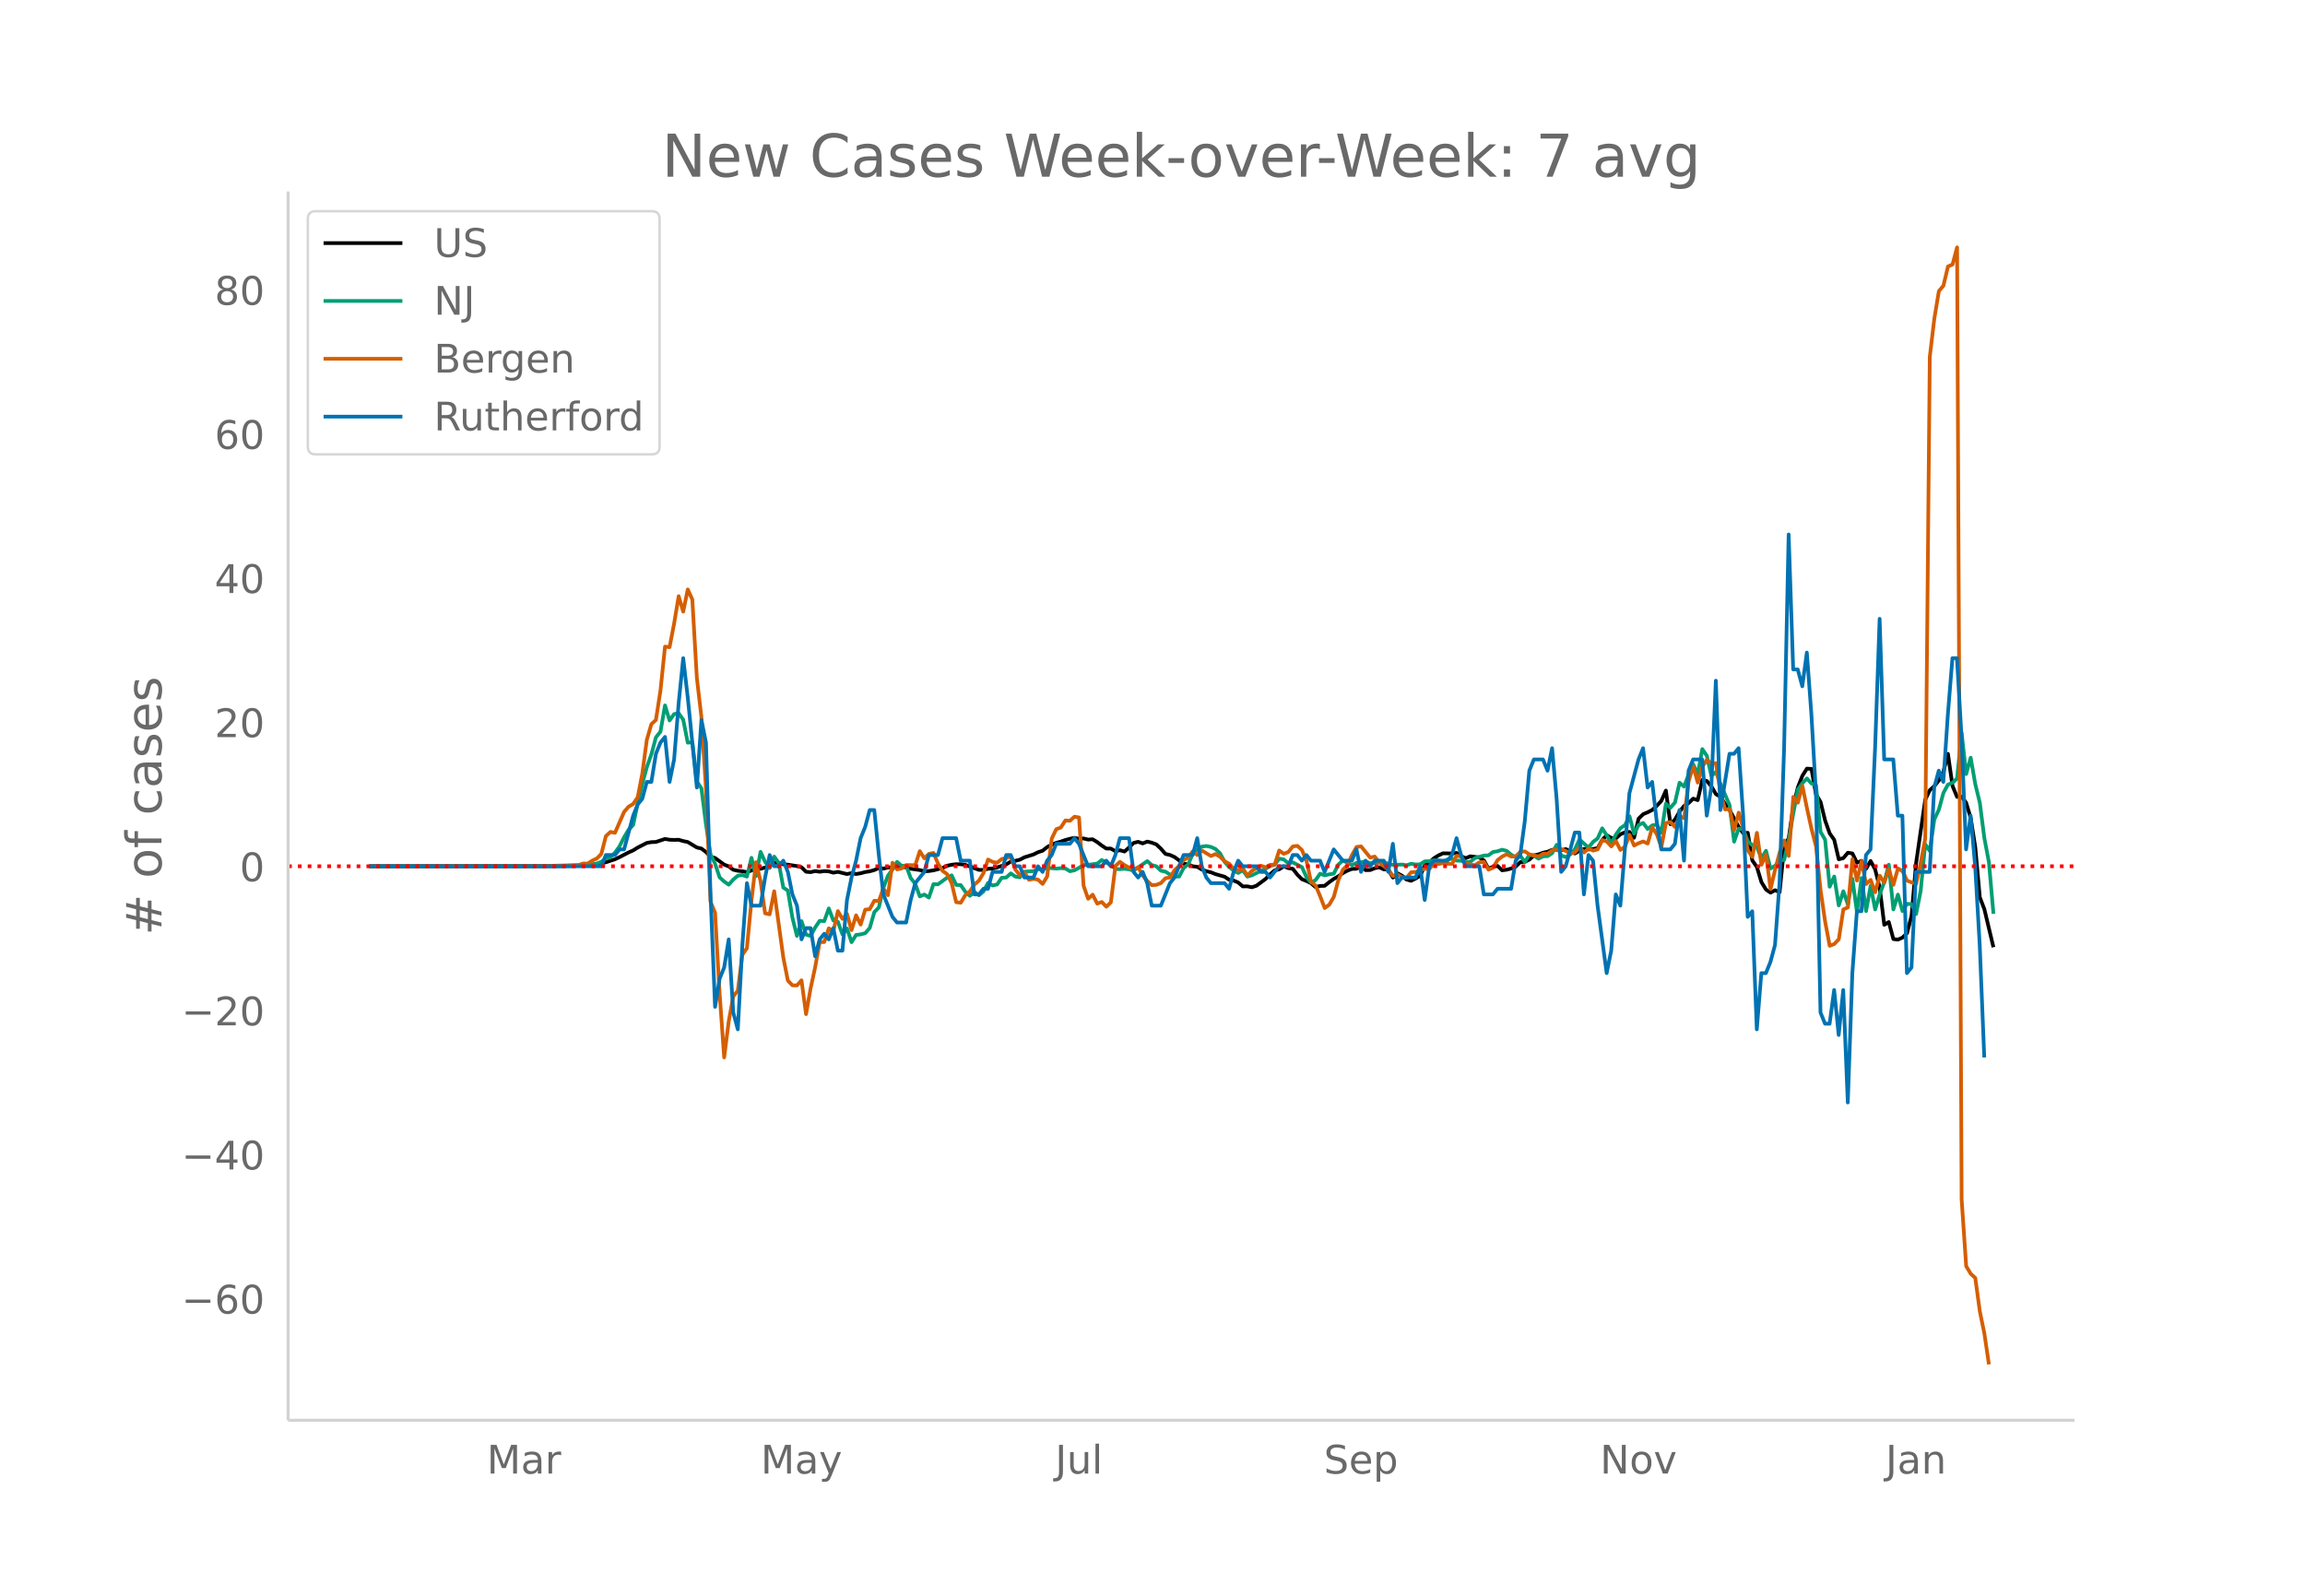 <svg height="864" viewBox="0 0 936 648" width="1248" xmlns="http://www.w3.org/2000/svg" xmlns:xlink="http://www.w3.org/1999/xlink"><defs><style>*{stroke-linecap:butt;stroke-linejoin:round}</style></defs><g id="figure_1"><path d="M0 648h936V0H0z" fill="#fff" id="patch_1"/><g id="axes_1"><path d="M117 576.72h725.4V77.76H117z" fill="none" id="patch_2"/><path clip-path="url(#pe3be21e214)" d="M149.973 351.767l75.735-.085 9.236-.232 5.542-.372 1.847-.173 3.695-.758 3.694-1.219 1.847-.868 3.695-1.927 1.847-.807 1.847-1.155 3.695-1.888 1.847-.32 1.847-.068 3.694-1.226 1.848.326 1.847.065 1.847-.057 1.847.535 1.848.378 3.694 2.225 1.847.432 1.847 1.39 1.848 1.921 1.847.515 3.694 2.693 1.847.729 1.848 1.355 1.847.426 1.847.193 1.847.357 3.695-1.327 1.847-.037 3.694-1.004 1.848-1.413 1.847-.049 1.847.668 1.847.124 3.695.584 1.847.466 1.847 1.824 1.847.168 1.847-.427 1.848.266 1.847-.265 1.847.116 1.847.534 1.848-.34 3.694.891 1.847-.38 1.847.36 1.848-.3 1.847-.497 1.847-.293 1.847-.508 1.847-.83 1.848.236 1.847-.452 5.541-.158 1.848.089 1.847.573 3.694.529 1.848.52 1.847-.111 1.847-.282 3.694-.96 1.848-.916 1.847-.399 1.847-.218 1.847.01 1.847.24 5.542 2.042 1.847.04 1.848-.488 1.847-.084 1.847-.453 3.694-1.235 1.848-1.132 1.847-.328 1.847-.45 1.847-.973 3.695-1.146 1.847-.923 1.847-.597 1.847-1.489 1.847-.97 1.848-.732 1.847-.514 1.847-.64 1.847-.51 1.848-.375 1.847.386 1.847-.145 1.847.46 1.847-.127 1.848 1.142 1.847 1.407 1.847 1.22 1.847.02 1.847 1.052 1.848-.389 1.847.527 1.847-1.616 1.847-1.873 1.847-.463 1.848.663 1.847-.748 1.847.445 1.847.702 1.848 1.738 1.847 2.13 1.847.422 1.847.83 3.695 2.719 1.847.266 1.847.775 1.847.215 1.847 1.117 1.848.679 1.847.436 1.847.735 3.695 1.052 1.847 1.218 1.847.356 1.847.785 1.847 1.584 1.848-.03 1.847.38 1.847-.627 3.694-2.722 1.848-1.902 1.847-1.608 1.847-.418 1.847-1.231 1.847.73 1.848.286 1.847 2.37 1.847 1.859 1.847.717 1.848.882 1.847 1.593 1.847-.466 1.847-.052 1.847-1.482 1.848-1.32 1.847-1.043 1.847-1.313 1.847-1.01 1.847-.697 1.848-.049 1.847-1.1 1.847 1.648 1.847-.034 1.847-.742 1.848-.372 1.847.84 1.847.1 1.847 3.226 1.848-1.751 1.847.989 1.847 1.577 1.847.494 1.847-.927 1.848-1.154 1.847-4.126 1.847-1.211 1.847-1.716 1.847-1.158 1.848-.87 3.694.059 1.847-.222 1.848 1.326 1.847.832 1.847-.784 3.694.473 1.848 1.194 1.847 3.366 1.847-.794 1.847-.341 1.847 1.803 1.848-.255 1.847-.474 1.847-.785 1.847-1.82 1.847-.115 1.848-.918 1.847-1.704 1.847-.402 1.847-.679 1.848-.395 1.847-.771 1.847.036 1.847.16 1.847-.503 3.695 1.776 1.847-1.138 1.847-.696 1.847.198 1.848-.184 1.847-.325 1.847-3.322 1.847-1.94 1.847 1.1 1.848.244 1.847-1.721 1.847-.786 1.847-.165 1.848 2.37 1.847-7.767 1.847-1.814 1.847-.774 1.847-.944 1.848-1.692 1.847-1.989 1.847-4.183 1.847 13.655 1.847-1.879 1.848-3.229 1.847-2.32 1.847-1.177 1.847-1.788 1.848.61 1.847-8.2 1.847.421 1.847 2.192 1.847 3.156 1.848 1.064 1.847 2.864 1.847 2.487 3.694 6.925 1.848 2.506 1.847-.16 1.847 11.235 1.847 2.646 1.847 6.133 1.848 3.028 1.847 1.265 1.847-.975 1.847.768 1.848-18.32 1.847-3.676 1.847-12.589 1.847-7.928 1.847-4.715 1.848-2.92 1.847.108 1.847 10.35 1.847 3.061 1.847 7.538 1.848 5.219 1.847 2.62 1.847 7.918 1.847-.468 1.848-2.199 1.847.296 1.847 3.752 1.847-.738 1.847 3.217 1.848-3.171 1.847 3.417 1.847 7.448 1.847 15.045 1.847-1.109 1.848 6.901 1.847.229 1.847-.817 1.847-1.776 1.847-7.065 1.848-21.459 3.694-25.634 1.847-3.917 1.848-1.663 1.847-2.314 1.847-3.51 1.847-7.27 1.847 13.023 1.848 4.436 1.847-.077 1.847 2.456 1.847 6.203 1.847 11.803 1.848 20.368 1.847 4.834 3.694 15.487h0" fill="none" stroke="#000" stroke-linecap="round" stroke-width="1.5" id="line2d_1"/><path clip-path="url(#pe3be21e214)" d="M149.973 351.767l81.277-.108 3.694-.122 3.695-.174 1.847-.292 1.847-.41 1.848-.696 1.847-1.398 1.847-.47 1.847-1.86 1.847-2.583 1.848-3.666 1.847-3.078 1.847-1.93 1.847-8.739 1.847-7.897 1.848-6.805 1.847-5.214 1.847-6.918 1.847-2.292 1.847-10.669 1.848 6.118 1.847-2.612 1.847-.32 1.847 2.617 1.848 9.342 1.847-.174 1.847 15.86 1.847 2.851 1.847 14.59 1.848 12.216 1.847 3.77 1.847 5.581 1.847 1.657 1.847 1.303 1.848-2.08 1.847-1.567 1.847-.263 1.847.64 1.848-7.634 1.847 7.403 1.847-9.822 1.847 4.048 1.847 2.503 1.848-4.63 1.847 2.578 1.847 10.006 1.847 1.195 1.847 11.022 1.848 7.403 1.847-5.996 1.847 5.459 1.847.555 1.847-3.44 1.848-2.715 1.847.14 1.847-5.162 1.847 4.904 1.848.513 1.847 5.13 1.847-2.415 1.847 5.568 1.847-2.942 1.848-.22 1.847-.485 1.847-2.1 1.847-6.437 1.847-1.92 1.848-7.973 1.847-4.927 1.847-2.518 1.847-3.078 1.847 1.591 1.848-.047 1.847 5.017 1.847 2.292 1.847 5.162 1.848-.757 1.847 1.228 1.847-5.436 1.847.062 3.695-2.711 1.847-.937 1.847 3.897 1.847.061 1.847 2.683 1.848 1.68 1.847-1.582 1.847 1.365 1.847-1.595 1.848-3.436 1.847 1.04 1.847-.404 1.847-2.711 1.847-.104 1.848-1.68 1.847 1.285 1.847.301 1.847-2.287 3.695-.226 1.847-.786 1.847.118 1.847-.701 3.695.348 1.847-.183 1.847.136 1.847 1.11 1.848-.38 1.847-1.008 1.847-1.167 1.847-.033 3.695-.513 1.847-1.444 1.847 1.03 1.847.88 1.847 1.737 1.848.056 1.847-.16 1.847.26 1.847.48 5.542-3.841 1.847 1.619 1.847.485 1.848 1.793 1.847.385 1.847 1.182 1.847.79 1.847.024 1.848-3.497 1.847-1.435 1.847-4.382 1.847-1.567 1.847-1.294 1.848-.24 1.847.367 1.847.838 1.847 1.76 1.848 3.426 1.847 2.165 1.847 1.388 1.847 1.003 1.847-1.106 1.848 2.583 1.847-.532 5.541-2.677 1.848-1.102 1.847-.517 1.847-2.47 1.847.343 1.847 1.53 1.848-.354 3.694 1.94 1.847 4.037 1.848 2.259 1.847-1.054 1.847-2.58 1.847.66 1.847-.405 1.848-.264 1.847-3.703 1.847-1.662 3.694 1.892 1.848-.913 1.847-.235 1.847-.367 1.847.743 1.847-.094 1.848-.268 1.847-.024 1.847.593 1.847.457 3.695-.137 1.847.297 1.847-.607 1.847.301 1.848-.094 1.847-1.19 1.847-.052 1.847-.363 1.847.019 1.848.536 1.847-.903 1.847-.278 1.847.753 1.848.043 1.847.649 1.847-.23 1.847-1.474 3.695-1.05 1.847-.093 1.847-1.35 1.847-.302 1.847-.635 1.848.484 1.847 1.553 1.847 1.055 1.847-.603 1.847 2.513 1.848-2.936 1.847.31 1.847 1.276 1.847-.965 1.848-.066 1.847-1.205 1.847-3.402 1.847 4.372 1.847.602 1.848-1.078 1.847-2.056 1.847-3.972 3.694 3.275 1.848-2.343 1.847-1.403 1.847-4.085 1.847 2.852 1.847 3.266 1.848-3.558 1.847-2.607 1.847-1.242 1.847-3.615 1.848 7.046 1.847-3.492 1.847-.829 1.847 2.457 1.847-1.468 1.848-.349 1.847 3.337 1.847-11.784 1.847 1.652 1.847-2.156 1.848-8.028 1.847 1.571 1.847-4.974 1.847-4.127 1.848 4.137 1.847-10.26 1.847 2.716 1.847 8.141 1.847-1.572 1.848 4.824 3.694 8.645 1.847 14.82 1.847-5.295 1.848.302 1.847 4.847 1.847 1.628 1.847.612 1.847 4.725 1.848-3.101 1.847 7.205 1.847-1.11 1.847-1.902 1.848-.504 1.847-8.268 1.847-10.542 1.847-9.765 1.847-2.575 1.848-1.9 1.847 2.051 1.847.715 1.847 18.919 1.847 3.19 1.848 19.08 1.847-4.133 1.847 11.738 1.847-5.756 1.848 5.332 1.847-10.358 1.847 13.502 1.847-13.841 1.847 13.417 1.848-10.273 1.847 9.6 1.847-6.155 1.847-4.942 1.847-7.064 1.848 18.147 1.847-6.014 1.847 6.701 1.847-2.965 1.847.174 1.848 3.986 1.847-9.393 1.847-18.96 1.847 2.738 1.848-12.815 1.847-3.958 1.847-6.8 1.847-3.379 1.847-.753 1.848-1.718 1.847-18.5 1.847 16.698 1.847-6.655 1.847 10.702 1.848 7.582 1.847 14.382 1.847 9.75 1.847 20.976h0" fill="none" stroke="#009e73" stroke-linecap="round" stroke-width="1.5" id="line2d_2"/><path clip-path="url(#pe3be21e214)" d="M149.973 351.767l70.194-.09 14.777-.403 1.848-.628 1.847.045 1.847-1.21 1.847-.852 1.848-1.884 1.847-7.219 1.847-1.704 1.847.359 3.695-8.475 1.847-2.152 1.847-1.076 1.847-2.736 1.847-9.55 1.848-13.766 1.847-6.367 1.847-1.704 1.847-11.928 1.847-17.846 1.848.224 1.847-9.596 1.847-11.12 1.847 6.278 1.848-9.013 1.847 4.08 1.847 31.881 1.847 15.874 1.847 29.146 1.848 45.781 1.847 4.529 1.847 32.688 1.847 26.052 1.847-14.573 1.848-10.223 1.847-2.287 1.847-14.618 1.847-2.645 1.848-19.326 1.847-15.605 1.847 7.758 1.847 13.003 1.847.404 1.848-9.372 3.694 26.904 1.847 9.372 1.847 1.928 1.848.045 1.847-2.063 1.847 13.721 1.847-10.448 1.847-8.564 1.848-10.268h1.847l1.847-5.56 1.847 1.165 1.848-8.16 1.847 3.138 1.847-1.973 1.847 6.547 1.847-6.009 1.848 3.767 1.847-6.054 1.847-.224 1.847-3.408 1.847.135 1.848-5.157 1.847 2.78 1.847-13.182 1.847 2.69 1.847-.359 1.848-1.39 3.694.045 1.847-5.695 1.848 2.915 1.847-1.794 1.847-.403 1.847 4.304 1.847 2.96 1.848 1.345 1.847 3.632 1.847 7.757 1.847.225 1.847-3.05 1.848-1.524 1.847-2.825 1.847-1.57 1.847-3.049 1.848-5.515 1.847.942 1.847.359 1.847-1.525 1.847-.359 1.848-.628 1.847 5.292 1.847 2.286 1.847-1.12 1.847 2.959 1.848-.359 1.847.314 1.847 1.749 1.847-3.05 1.847-15.38 1.848-3.81 1.847-.673 1.847-2.87 1.847.134 1.848-1.659 1.847.314 1.847 27.711 1.847 5.291 1.847-1.659 1.848 3.632 1.847-.672 1.847 1.928 1.847-1.794 1.847-14.752 1.848-1.66 1.847 1.301 1.847 1.031 1.847.852 1.847-.986 1.848 3.318 1.847 2.242 1.847 1.704 1.847-.135 1.848-.717 1.847-1.973 1.847-.314 1.847-2.96 1.847-1.703 1.848-2.377 1.847-1.076 1.847-2.51 1.847 1.524 1.847-1.839 3.695 2.242 1.847-.807 1.847 1.121 1.848 1.794 1.847 1.031 1.847 2.108 1.847.717 1.847-.986 1.848 2.959 1.847-1.928 3.694-2.063 1.847.628 1.848-.987 1.847-.09 1.847-5.739 1.847 1.345 1.847-.717 1.848-2.287 1.847-.224 1.847 1.704 1.847 4.394 1.848 8.52 1.847 1.48 1.847 4.349 1.847 4.798 1.847-1.345 1.848-3.184 1.847-6.77 1.847-4.305 1.847-1.794 1.847-4.125 1.848-3.274 1.847-.224 3.694 4.53 1.847-.405 1.848 2.467 3.694 2.825 1.847 2.645 1.848-.717 1.847 1.166 1.847.224 1.847-2.242 1.847-.09 1.848-.717 1.847-.583 1.847.045 1.847-2.063 1.847.09 1.848-.404 1.847.27 1.847.044 1.847-3.318 1.848.358 1.847 2.87 1.847.27 1.847.448 1.847-1.256 1.848-.18 1.847 3.14 1.847-.718 1.847-3.139 1.847-1.435 1.848-.941 1.847.941 1.847-.134 1.847-1.749 1.847-.224 1.848 1.21 3.694.853 1.847-1.121 1.848-.045 1.847-1.345 1.847-.135 1.847-.314 1.847.718 1.848 1.031 1.847-.404 1.847-2.286 1.847 2.286 1.847-1.614 1.848.852 1.847-.493 1.847-3.811 1.847.582 1.847 2.018 1.848-2.197 1.847 3.632 1.847-1.3 1.847-4.843 1.848 4.35 1.847-.942 1.847-.718 1.847.852 1.847-6.591 1.848 2.825 1.847 5.246 1.847-9.82 1.847-.403 1.847 2.017 1.848-4.394 1.847.807 1.847-15.021 1.847-6.054 1.848 6.637 1.847-6.367 1.847-2.915 1.847 1.614 1.847-.224 1.848 12.062 1.847 6.726 1.847-.135 1.847 8.52 1.847-7.085 1.848 6.502 1.847 8.789 1.847 2.69 1.847-9.775 1.847 12.959 1.848-4.215 1.847 14.08 1.847-7.848 1.847-6.95 1.848-4.932 1.847 6.277 1.847-23.989 1.847 2.377 1.847-6.816 1.848 9.013 1.847 8.43 1.847 7.174 1.847 17.757 1.847 12.779 1.848 9.775 1.847-.717 1.847-1.928 1.847-12.107 1.848-.852 1.847-19.595 1.847 8.699 1.847-7.847 1.847 9.282 1.848-1.704 1.847 5.022 1.847-6.726 1.847 2.825 1.847-5.516 1.848 6.412 1.847-6.68 1.847 1.12 1.847 3.812 1.847.762 1.848.538 1.847-8.52 1.847-9.775 1.847-195.68 1.848-15.515 1.847-11.165 1.847-2.198 1.847-7.802 1.847-.807 1.848-6.95 1.847 386.61 1.847 27.083 1.847 3.093 1.847 1.704 1.848 13.587 1.847 8.968 1.847 12.555h0" fill="none" stroke="#d55e00" stroke-linecap="round" stroke-width="1.5" id="line2d_3"/><path clip-path="url(#pe3be21e214)" d="M149.973 351.767h94.208l1.847-4.567h3.694l1.847-2.284h1.848l3.694-13.703 1.847-4.567 1.847-2.284 1.848-6.851h1.847l1.847-11.419 1.847-4.567 1.847-2.284 1.848 18.27 1.847-9.135 1.847-22.838 1.847-18.27 1.848 15.986 3.694 36.54 1.847-27.405 1.847 9.136 1.848 61.661 1.847 45.676 1.847-11.42 1.847-4.567 1.847-11.419 1.848 29.69 1.847 6.85 1.847-34.256 1.847-25.121 1.848 9.135h3.694l1.847-11.42 1.847-9.134 1.848 4.567h1.847l1.847-2.283 1.847 4.567 1.847 9.135 1.848 4.568 1.847 13.702 1.847-4.567h1.847L331 388.308l1.848-6.852 1.847-2.283 1.847 2.283 1.847-4.567 1.848 9.135h1.847l1.847-20.554 1.847-9.135 1.847-6.851 1.848-9.135 1.847-4.568 1.847-6.851h1.847l1.847 18.27 1.848 15.986 3.694 9.135 1.847 2.284h3.695l1.847-9.135 1.847-6.851 3.695-4.568 1.847-6.851h3.694l1.847-6.851h5.542l1.847 9.135h3.695l1.847 13.702h1.847l1.847-2.284h1.848l1.847-6.85h3.694l1.847-6.852h1.848l1.847 4.567h1.847l1.847 4.568h3.695l1.847-4.568 1.847 2.284 1.847-4.567 1.847-2.284 1.848-4.568h5.541l1.848-2.283 1.847 2.283 3.694 9.135h5.542l1.847-2.283 1.847 2.283 1.847-4.567 1.848-6.851h3.694l1.847 13.702 1.847 2.284L464 354.05l1.847 4.568 1.847 9.135h3.695l3.694-9.135 1.847-2.284 3.695-9.135h3.694l1.847-6.851 1.847 11.418 1.848 4.568 1.847 2.284h5.542l1.847 2.283 1.847-6.85 1.847-4.568 1.847 2.283h5.542l1.847 2.284h1.847l1.848 2.284 3.694-4.568h3.694l1.848-4.567h1.847l1.847 2.284 1.847-2.284 1.848 2.284h3.694l1.847 4.567 3.695-9.135 3.694 4.568h3.694l1.848-4.568 1.847 9.135 1.847-4.567 1.847 2.283 1.847-2.283h3.695l1.847 4.567 1.847-11.419 1.848 15.987 1.847-2.284h5.541l1.848-4.568 1.847 13.703 1.847-13.703 1.847-2.283h5.542l1.847-2.284 1.847-6.851 1.848 6.85 1.847 4.568h5.541l1.848 11.42h3.694l1.847-2.285h5.542l1.847-11.418 1.847-2.284 1.847-13.703 1.848-20.554 1.847-4.567h3.694l1.848 4.567 1.847-9.135 1.847 20.554 1.847 29.69 1.847-2.285 3.695-13.702h1.847l1.847 25.121 1.847-15.986 1.848 2.284 1.847 18.27 3.694 27.405 1.847-9.135 1.848-22.838 1.847 4.568 3.694-45.676 3.695-13.702 1.847-4.568 1.847 15.987 1.847-2.284 1.848 15.986 1.847 11.42h3.694l1.847-2.285 1.848-13.702 1.847 20.554 1.847-36.54 1.847-4.568h3.695l1.847 22.837 1.847-11.418 1.847-43.392 1.848 52.527 3.694-22.838h1.847l1.847-2.284 1.848 27.405 1.847 41.108 1.847-2.283 1.847 47.959 1.847-22.838h1.848l1.847-4.568 1.847-6.85 1.847-25.122 1.848-54.81 1.847-86.784 1.847 54.81h1.847l1.847 6.852 1.848-13.703 1.847 25.122 1.847 31.972 1.847 89.067 1.847 4.568h1.848l1.847-13.703 1.847 18.27 1.847-18.27 1.848 45.676 1.847-52.527 1.847-25.121h1.847l1.847-22.838 1.848-2.284 1.847-41.108 1.847-52.526 1.847 57.094h3.695l1.847 22.837h1.847l1.847 63.946 1.847-2.284 1.848-38.824h5.541l1.848-34.256 1.847-6.852 1.847 4.568 1.847-27.405 1.847-22.838h1.848l1.847 31.973 1.847 45.675 1.847-13.703 1.847 20.554 1.848 31.973 1.847 45.676h0" fill="none" stroke="#0072b2" stroke-linecap="round" stroke-width="1.5" id="line2d_4"/><path clip-path="url(#pe3be21e214)" d="M117 351.767h725.4" fill="none" stroke="red" stroke-dasharray="1.5,2.475" stroke-width="1.5" id="line2d_5"/><path d="M117 576.72V77.76" fill="none" stroke="#d3d3d3" stroke-linecap="square" stroke-width="1.25" id="patch_3"/><path d="M117 576.72h725.4" fill="none" stroke="#d3d3d3" stroke-linecap="square" stroke-width="1.25" id="patch_4"/><g id="matplotlib.axis_1"><g id="xtick_1"><g transform="matrix(.16 0 0 -.16 197.684 598.378)" fill="#696969" id="text_1"><defs><path d="M9.813 72.906h14.703l18.593-49.61 18.703 49.61h14.704V0H66.89v64.016l-18.797-50h-9.907l-18.796 50V0H9.813z" id="DejaVuSans-77"/><path d="M34.281 27.484q-10.89 0-15.093-2.484-4.204-2.484-4.204-8.5 0-4.781 3.157-7.594 3.156-2.797 8.562-2.797 7.485 0 12 5.297 4.516 5.297 4.516 14.078v2zm17.922 3.72V0H43.22v8.297Q40.14 3.328 35.547.953q-4.594-2.375-11.234-2.375-8.391 0-13.36 4.719Q6 8.016 6 15.922q0 9.219 6.172 13.906 6.187 4.688 18.437 4.688h12.61v.89q0 6.203-4.078 9.594-4.078 3.39-11.453 3.39-4.688 0-9.141-1.124-4.438-1.125-8.531-3.375v8.312q4.921 1.906 9.562 2.844 4.64.953 9.031.953 11.875 0 17.735-6.156 5.86-6.14 5.86-18.64z" id="DejaVuSans-97"/><path d="M41.11 46.297q-1.516.875-3.297 1.281Q36.03 48 33.89 48q-7.625 0-11.703-4.953-4.079-4.953-4.079-14.234V0H9.08v54.688h9.03v-8.5q2.844 4.984 7.375 7.39Q30.031 56 36.531 56q.922 0 2.047-.125 1.125-.11 2.484-.36z" id="DejaVuSans-114"/></defs><use xlink:href="#DejaVuSans-77"/><use x="86.279" xlink:href="#DejaVuSans-97"/><use x="147.559" xlink:href="#DejaVuSans-114"/></g></g><g id="xtick_2"><g transform="matrix(.16 0 0 -.16 308.918 598.378)" fill="#696969" id="text_2"><defs><path d="M32.172-5.078q-3.797-9.766-7.422-12.735-3.61-2.984-9.656-2.984H7.906v7.516h5.282q3.703 0 5.75 1.765Q21-9.766 23.483-3.219l1.61 4.094-22.11 53.813H12.5l17.094-42.766 17.093 42.766h9.516z" id="DejaVuSans-121"/></defs><use xlink:href="#DejaVuSans-77"/><use x="86.279" xlink:href="#DejaVuSans-97"/><use x="147.559" xlink:href="#DejaVuSans-121"/></g></g><g id="xtick_3"><g transform="matrix(.16 0 0 -.16 428.485 598.378)" fill="#696969" id="text_3"><defs><path d="M9.813 72.906h9.859V5.078q0-13.187-5-19.14-5-5.954-16.094-5.954h-3.75v8.297h3.078q6.531 0 9.219 3.672Q9.813-4.39 9.813 5.078z" id="DejaVuSans-74"/><path d="M8.5 21.578v33.11h8.984V21.922q0-7.766 3.016-11.656 3.031-3.875 9.094-3.875 7.265 0 11.484 4.64 4.234 4.64 4.234 12.656v31h8.985V0h-8.984v8.406Q42.047 3.422 37.718 1q-4.313-2.422-10.032-2.422-9.421 0-14.312 5.86Q8.5 10.296 8.5 21.578zM31.11 56z" id="DejaVuSans-117"/><path d="M9.422 75.984h8.984V0H9.422z" id="DejaVuSans-108"/></defs><use xlink:href="#DejaVuSans-74"/><use x="29.492" xlink:href="#DejaVuSans-117"/><use x="92.871" xlink:href="#DejaVuSans-108"/></g></g><g id="xtick_4"><g transform="matrix(.16 0 0 -.16 537.585 598.378)" fill="#696969" id="text_4"><defs><path d="M53.516 70.516V60.89q-5.61 2.687-10.594 4-4.984 1.328-9.625 1.328-8.047 0-12.422-3.125t-4.375-8.89q0-4.845 2.906-7.313 2.907-2.453 11.016-3.97l5.953-1.218q11.031-2.11 16.281-7.406 5.25-5.297 5.25-14.172 0-10.61-7.11-16.078-7.093-5.469-20.812-5.469-5.172 0-11.015 1.172Q13.14.922 6.89 3.219v10.156q6-3.36 11.765-5.078 5.766-1.703 11.328-1.703 8.438 0 13.032 3.312 4.593 3.328 4.593 9.485 0 5.359-3.297 8.39-3.296 3.032-10.812 4.547L27.484 33.5q-11.03 2.188-15.968 6.875-4.922 4.688-4.922 13.047 0 9.672 6.812 15.234 6.813 5.563 18.766 5.563 5.14 0 10.453-.938 5.328-.922 10.89-2.765z" id="DejaVuSans-83"/><path d="M56.203 29.594v-4.39H14.891q.593-9.282 5.593-14.142 5-4.859 13.938-4.859 5.172 0 10.031 1.266 4.86 1.265 9.656 3.812v-8.5Q49.266.734 44.187-.344 39.11-1.422 33.892-1.422q-13.094 0-20.735 7.61-7.64 7.625-7.64 20.625 0 13.421 7.25 21.296Q20.016 56 32.328 56q11.031 0 17.453-7.11 6.422-7.093 6.422-19.296zm-8.984 2.64q-.094 7.36-4.125 11.75-4.032 4.407-10.672 4.407-7.516 0-12.031-4.25-4.516-4.25-5.203-11.97z" id="DejaVuSans-101"/><path d="M18.11 8.203v-29H9.077v75.484h9.031v-8.296q2.844 4.875 7.157 7.234Q29.594 56 35.594 56q9.968 0 16.187-7.906 6.235-7.907 6.235-20.797T51.78 6.484q-6.218-7.906-16.187-7.906-6 0-10.328 2.375-4.313 2.375-7.157 7.25zm30.578 19.094q0 9.906-4.079 15.547-4.078 5.64-11.203 5.64-7.14 0-11.218-5.64-4.079-5.64-4.079-15.547 0-9.906 4.078-15.547 4.079-5.64 11.22-5.64 7.124 0 11.202 5.64t4.078 15.547z" id="DejaVuSans-112"/></defs><use xlink:href="#DejaVuSans-83"/><use x="63.477" xlink:href="#DejaVuSans-101"/><use x="125" xlink:href="#DejaVuSans-112"/></g></g><g id="xtick_5"><g transform="matrix(.16 0 0 -.16 649.73 598.378)" fill="#696969" id="text_5"><defs><path d="M9.813 72.906h13.28l32.329-60.984v60.984h9.562V0h-13.28L19.39 60.984V0H9.813z" id="DejaVuSans-78"/><path d="M30.61 48.39q-7.22 0-11.422-5.64-4.204-5.64-4.204-15.453 0-9.813 4.172-15.453 4.188-5.64 11.453-5.64 7.188 0 11.375 5.655 4.203 5.672 4.203 15.438 0 9.719-4.203 15.406-4.187 5.688-11.375 5.688zm0 7.61q11.718 0 18.406-7.625 6.703-7.61 6.703-21.078 0-13.422-6.703-21.078-6.688-7.64-18.407-7.64-11.765 0-18.437 7.64-6.656 7.656-6.656 21.078 0 13.469 6.656 21.078Q18.844 56 30.609 56z" id="DejaVuSans-111"/><path d="M2.984 54.688H12.5L29.594 8.797l17.093 45.89h9.516L35.687 0H23.485z" id="DejaVuSans-118"/></defs><use xlink:href="#DejaVuSans-78"/><use x="74.805" xlink:href="#DejaVuSans-111"/><use x="135.986" xlink:href="#DejaVuSans-118"/></g></g><g id="xtick_6"><g transform="matrix(.16 0 0 -.16 765.692 598.378)" fill="#696969" id="text_6"><defs><path d="M54.89 33.016V0h-8.984v32.719q0 7.765-3.031 11.61-3.031 3.858-9.078 3.858-7.281 0-11.484-4.64-4.204-4.625-4.204-12.64V0H9.08v54.688h9.03v-8.5q3.235 4.937 7.594 7.374Q30.078 56 35.797 56q9.422 0 14.25-5.828 4.844-5.828 4.844-17.156z" id="DejaVuSans-110"/></defs><use xlink:href="#DejaVuSans-74"/><use x="29.492" xlink:href="#DejaVuSans-97"/><use x="90.771" xlink:href="#DejaVuSans-110"/></g></g></g><g id="matplotlib.axis_2"><g id="ytick_1"><g transform="matrix(.16 0 0 -.16 73.733 533.405)" fill="#696969" id="text_7"><defs><path d="M10.594 35.5h62.593v-8.297H10.594z" id="DejaVuSans-8722"/><path d="M33.016 40.375q-6.641 0-10.532-4.547-3.875-4.531-3.875-12.437 0-7.86 3.875-12.438 3.891-4.562 10.532-4.562 6.64 0 10.515 4.562 3.875 4.578 3.875 12.438 0 7.906-3.875 12.437-3.875 4.547-10.515 4.547zm19.578 30.922v-8.984q-3.719 1.75-7.5 2.671-3.782.938-7.5.938-9.766 0-14.922-6.594-5.14-6.594-5.875-19.922 2.875 4.25 7.219 6.516 4.359 2.266 9.578 2.266 10.984 0 17.36-6.672 6.374-6.657 6.374-18.125 0-11.235-6.64-18.032-6.641-6.78-17.672-6.78-12.657 0-19.344 9.687-6.688 9.703-6.688 28.109 0 17.281 8.204 27.563 8.203 10.28 22.015 10.28 3.719 0 7.5-.734t7.89-2.187z" id="DejaVuSans-54"/><path d="M31.781 66.406q-7.61 0-11.453-7.5Q16.5 51.422 16.5 36.375q0-14.984 3.828-22.484 3.844-7.5 11.453-7.5 7.672 0 11.5 7.5 3.844 7.5 3.844 22.484 0 15.047-3.844 22.531-3.828 7.5-11.5 7.5zm0 7.813q12.266 0 18.735-9.703 6.468-9.688 6.468-28.141 0-18.406-6.468-28.11-6.47-9.687-18.735-9.687-12.25 0-18.718 9.688-6.47 9.703-6.47 28.109 0 18.453 6.47 28.14Q19.53 74.22 31.78 74.22z" id="DejaVuSans-48"/></defs><use xlink:href="#DejaVuSans-8722"/><use x="83.789" xlink:href="#DejaVuSans-54"/><use x="147.412" xlink:href="#DejaVuSans-48"/></g></g><g id="ytick_2"><g transform="matrix(.16 0 0 -.16 73.733 474.886)" fill="#696969" id="text_8"><defs><path d="M37.797 64.313L12.89 25.39h24.906zm-2.594 8.593H47.61V25.391h10.407v-8.203H47.609V0h-9.812v17.188H4.89v9.515z" id="DejaVuSans-52"/></defs><use xlink:href="#DejaVuSans-8722"/><use x="83.789" xlink:href="#DejaVuSans-52"/><use x="147.412" xlink:href="#DejaVuSans-48"/></g></g><g id="ytick_3"><g transform="matrix(.16 0 0 -.16 73.733 416.366)" fill="#696969" id="text_9"><defs><path d="M19.188 8.297h34.421V0H7.33v8.297q5.609 5.812 15.296 15.594 9.703 9.797 12.188 12.64 4.734 5.313 6.609 9 1.89 3.688 1.89 7.25 0 5.813-4.078 9.469-4.078 3.672-10.625 3.672-4.64 0-9.797-1.61-5.14-1.609-11-4.89v9.969Q13.767 71.78 18.938 73q5.188 1.219 9.485 1.219 11.328 0 18.062-5.672 6.735-5.656 6.735-15.125 0-4.5-1.688-8.531-1.672-4.016-6.125-9.485-1.218-1.422-7.765-8.187-6.532-6.766-18.453-18.922z" id="DejaVuSans-50"/></defs><use xlink:href="#DejaVuSans-8722"/><use x="83.789" xlink:href="#DejaVuSans-50"/><use x="147.412" xlink:href="#DejaVuSans-48"/></g></g><g id="ytick_4"><use xlink:href="#DejaVuSans-48" transform="matrix(.16 0 0 -.16 97.32 357.846)" fill="#696969" id="text_10"/></g><g id="ytick_5"><g transform="matrix(.16 0 0 -.16 87.14 299.326)" fill="#696969" id="text_11"><use xlink:href="#DejaVuSans-50"/><use x="63.623" xlink:href="#DejaVuSans-48"/></g></g><g id="ytick_6"><g transform="matrix(.16 0 0 -.16 87.14 240.807)" fill="#696969" id="text_12"><use xlink:href="#DejaVuSans-52"/><use x="63.623" xlink:href="#DejaVuSans-48"/></g></g><g id="ytick_7"><g transform="matrix(.16 0 0 -.16 87.14 182.287)" fill="#696969" id="text_13"><use xlink:href="#DejaVuSans-54"/><use x="63.623" xlink:href="#DejaVuSans-48"/></g></g><g id="ytick_8"><g transform="matrix(.16 0 0 -.16 87.14 123.767)" fill="#696969" id="text_14"><defs><path d="M31.781 34.625q-7.031 0-11.062-3.766-4.016-3.765-4.016-10.343 0-6.594 4.016-10.36Q24.75 6.391 31.78 6.391q7.032 0 11.078 3.78 4.063 3.798 4.063 10.345 0 6.578-4.031 10.343-4.016 3.766-11.11 3.766zm-9.86 4.188q-6.343 1.562-9.89 5.906Q8.5 49.079 8.5 55.329q0 8.733 6.219 13.812 6.234 5.078 17.062 5.078 10.89 0 17.094-5.078 6.203-5.079 6.203-13.813 0-6.25-3.547-10.61-3.531-4.343-9.828-5.906 7.125-1.656 11.094-6.5 3.984-4.828 3.984-11.796 0-10.61-6.468-16.282-6.47-5.656-18.532-5.656-12.047 0-18.531 5.656-6.469 5.672-6.469 16.282 0 6.968 4 11.797 4.016 4.843 11.14 6.5zM18.314 54.39q0-5.657 3.53-8.828 3.548-3.172 9.938-3.172 6.36 0 9.938 3.172 3.593 3.171 3.593 8.828 0 5.672-3.593 8.843-3.578 3.172-9.938 3.172-6.39 0-9.937-3.172-3.532-3.172-3.532-8.843z" id="DejaVuSans-56"/></defs><use xlink:href="#DejaVuSans-56"/><use x="63.623" xlink:href="#DejaVuSans-48"/></g></g><g transform="matrix(0 -.2 -.2 0 65.573 379.813)" fill="#696969" id="text_15"><defs><path d="M51.125 44H36.922l-4.11-16.313h14.313zm-7.328 27.781l-5.078-20.265h14.265L58.11 71.78h7.813L60.89 51.516h15.234V44h-17.14l-4-16.313h15.53V20.22H53.079L48 0h-7.813l5.032 20.219H30.906L25.875 0h-7.86l5.079 20.219H7.719v7.468h17.187L29 44H13.281v7.516h17.625l4.985 20.265z" id="DejaVuSans-35"/><path d="M37.11 75.984V68.5h-8.594q-4.828 0-6.72-1.953-1.874-1.953-1.874-7.031v-4.828h14.797v-6.985H19.922V0H10.89v47.703H2.297v6.984h8.594V58.5q0 9.125 4.25 13.297 4.25 4.187 13.468 4.187z" id="DejaVuSans-102"/><path d="M48.781 52.594v-8.407q-3.812 2.11-7.64 3.157-3.828 1.047-7.735 1.047-8.75 0-13.593-5.547-4.829-5.532-4.829-15.547 0-10.016 4.829-15.563 4.843-5.53 13.593-5.53 3.907 0 7.735 1.046 3.828 1.047 7.64 3.156V2.094Q45.016.344 40.984-.531q-4.015-.89-8.562-.89-12.36 0-19.64 7.765-7.266 7.765-7.266 20.953 0 13.375 7.343 21.031Q20.22 56 33.016 56q4.14 0 8.093-.86 3.953-.843 7.672-2.546z" id="DejaVuSans-99"/><path d="M44.281 53.078v-8.5q-3.797 1.953-7.906 2.922-4.094.984-8.5.984-6.688 0-10.031-2.047-3.344-2.046-3.344-6.156 0-3.125 2.39-4.906 2.391-1.781 9.626-3.39l3.078-.688q9.562-2.047 13.593-5.781 4.032-3.735 4.032-10.422 0-7.625-6.032-12.078-6.03-4.438-16.578-4.438-4.39 0-9.156.86Q10.688.296 5.422 2v9.281q4.984-2.594 9.812-3.89 4.829-1.282 9.579-1.282 6.343 0 9.75 2.172 3.421 2.172 3.421 6.125 0 3.656-2.468 5.61-2.453 1.953-10.813 3.765l-3.125.735q-8.344 1.75-12.062 5.39-3.704 3.64-3.704 9.985 0 7.718 5.47 11.906Q16.75 56 26.811 56q4.97 0 9.36-.734 4.406-.72 8.11-2.188z" id="DejaVuSans-115"/></defs><use xlink:href="#DejaVuSans-35"/><use x="83.789" xlink:href="#DejaVuSans-32"/><use x="115.576" xlink:href="#DejaVuSans-111"/><use x="176.758" xlink:href="#DejaVuSans-102"/><use x="211.963" xlink:href="#DejaVuSans-32"/><use x="243.75" xlink:href="#DejaVuSans-99"/><use x="298.73" xlink:href="#DejaVuSans-97"/><use x="360.01" xlink:href="#DejaVuSans-115"/><use x="412.109" xlink:href="#DejaVuSans-101"/><use x="473.633" xlink:href="#DejaVuSans-115"/></g></g><g transform="matrix(.24 0 0 -.24 268.746 71.76)" fill="#696969" id="text_16"><defs><path d="M4.203 54.688h8.985l11.234-42.672 11.172 42.672h10.593l11.235-42.672 11.187 42.672h8.985L63.28 0H52.688L40.922 44.828 29.109 0H18.5z" id="DejaVuSans-119"/><path d="M64.406 67.281v-10.39q-4.984 4.64-10.625 6.922-5.64 2.296-11.984 2.296-12.5 0-19.14-7.64-6.641-7.64-6.641-22.094 0-14.406 6.64-22.047 6.64-7.64 19.14-7.64 6.345 0 11.985 2.296 5.64 2.297 10.625 6.938V5.609Q59.234 2.094 53.437.33q-5.78-1.75-12.218-1.75-16.563 0-26.094 10.124-9.516 10.14-9.516 27.672 0 17.578 9.516 27.703 9.531 10.14 26.094 10.14 6.531 0 12.312-1.734 5.797-1.734 10.875-5.203z" id="DejaVuSans-67"/><path d="M3.328 72.906h9.953L28.61 11.281l15.282 61.625h11.093l15.328-61.625 15.282 61.625h10.015L77.297 0H64.89L49.516 63.281 33.984 0H21.578z" id="DejaVuSans-87"/><path d="M9.078 75.984h9.031V31.11l26.813 23.578H56.39l-29-25.578L57.625 0H45.906L18.11 26.703V0H9.08z" id="DejaVuSans-107"/><path d="M4.89 31.39h26.313v-8H4.891z" id="DejaVuSans-45"/><path d="M11.719 12.406h10.297V0H11.719zm0 39.297h10.297v-12.39H11.719z" id="DejaVuSans-58"/><path d="M8.203 72.906h46.875v-4.203L28.61 0H18.312L43.22 64.594H8.203z" id="DejaVuSans-55"/><path d="M45.406 27.984q0 9.766-4.031 15.125-4.016 5.375-11.297 5.375-7.219 0-11.25-5.375-4.031-5.359-4.031-15.125 0-9.718 4.031-15.093t11.25-5.375q7.281 0 11.297 5.375 4.031 5.375 4.031 15.093zm8.985-21.203q0-13.953-6.203-20.765Q42-20.797 29.203-20.797q-4.734 0-8.937.703-4.203.703-8.157 2.172v8.735q3.954-2.141 7.813-3.157 3.86-1.031 7.86-1.031 8.843 0 13.234 4.61 4.39 4.609 4.39 13.937v4.453q-2.781-4.844-7.125-7.234Q33.938 0 27.875 0 17.828 0 11.672 7.656q-6.156 7.672-6.156 20.328 0 12.688 6.156 20.344Q17.828 56 27.875 56q6.063 0 10.406-2.39 4.344-2.391 7.125-7.22v8.297h8.985z" id="DejaVuSans-103"/></defs><use xlink:href="#DejaVuSans-78"/><use x="74.805" xlink:href="#DejaVuSans-101"/><use x="136.328" xlink:href="#DejaVuSans-119"/><use x="218.115" xlink:href="#DejaVuSans-32"/><use x="249.902" xlink:href="#DejaVuSans-67"/><use x="319.727" xlink:href="#DejaVuSans-97"/><use x="381.006" xlink:href="#DejaVuSans-115"/><use x="433.105" xlink:href="#DejaVuSans-101"/><use x="494.629" xlink:href="#DejaVuSans-115"/><use x="546.729" xlink:href="#DejaVuSans-32"/><use x="578.516" xlink:href="#DejaVuSans-87"/><use x="671.518" xlink:href="#DejaVuSans-101"/><use x="733.041" xlink:href="#DejaVuSans-101"/><use x="794.564" xlink:href="#DejaVuSans-107"/><use x="852.475" xlink:href="#DejaVuSans-45"/><use x="890.434" xlink:href="#DejaVuSans-111"/><use x="951.615" xlink:href="#DejaVuSans-118"/><use x="1010.795" xlink:href="#DejaVuSans-101"/><use x="1072.318" xlink:href="#DejaVuSans-114"/><use x="1107.057" xlink:href="#DejaVuSans-45"/><use x="1139.141" xlink:href="#DejaVuSans-87"/><use x="1232.143" xlink:href="#DejaVuSans-101"/><use x="1293.666" xlink:href="#DejaVuSans-101"/><use x="1355.189" xlink:href="#DejaVuSans-107"/><use x="1413.1" xlink:href="#DejaVuSans-58"/><use x="1446.791" xlink:href="#DejaVuSans-32"/><use x="1478.578" xlink:href="#DejaVuSans-55"/><use x="1542.201" xlink:href="#DejaVuSans-32"/><use x="1573.988" xlink:href="#DejaVuSans-97"/><use x="1635.268" xlink:href="#DejaVuSans-118"/><use x="1694.447" xlink:href="#DejaVuSans-103"/></g><g id="legend_1"><path d="M128.2 184.5h136.45q3.2 0 3.2-3.2V88.96q0-3.2-3.2-3.2H128.2q-3.2 0-3.2 3.2v92.34q0 3.2 3.2 3.2z" fill="none" opacity=".8" stroke="#ccc" id="patch_5"/><path d="M131.4 98.718h32" fill="none" stroke="#000" stroke-linecap="round" stroke-width="1.5" id="line2d_6"/><g transform="matrix(.16 0 0 -.16 176.2 104.317)" fill="#696969" id="text_17"><defs><path d="M8.688 72.906h9.921V28.61q0-11.718 4.235-16.875 4.25-5.14 13.781-5.14 9.469 0 13.719 5.14 4.25 5.157 4.25 16.875v44.297H64.5V27.391q0-14.25-7.063-21.532-7.046-7.28-20.812-7.28-13.828 0-20.89 7.28-7.047 7.282-7.047 21.532z" id="DejaVuSans-85"/></defs><use xlink:href="#DejaVuSans-85"/><use x="73.193" xlink:href="#DejaVuSans-83"/></g><path d="M131.4 122.203h32" fill="none" stroke="#009e73" stroke-linecap="round" stroke-width="1.5" id="line2d_8"/><g transform="matrix(.16 0 0 -.16 176.2 127.802)" fill="#696969" id="text_18"><use xlink:href="#DejaVuSans-78"/><use x="74.805" xlink:href="#DejaVuSans-74"/></g><path d="M131.4 145.688h32" fill="none" stroke="#d55e00" stroke-linecap="round" stroke-width="1.5" id="line2d_10"/><g transform="matrix(.16 0 0 -.16 176.2 151.287)" fill="#696969" id="text_19"><defs><path d="M19.672 34.813V8.108H35.5q7.953 0 11.781 3.297 3.844 3.297 3.844 10.078 0 6.844-3.844 10.078-3.828 3.25-11.781 3.25zm0 29.984V42.828h14.61q7.218 0 10.75 2.703 3.546 2.719 3.546 8.282 0 5.515-3.547 8.25-3.531 2.734-10.75 2.734zm-9.86 8.11h25.204q11.28 0 17.375-4.688Q58.5 63.53 58.5 54.89q0-6.703-3.125-10.657-3.125-3.953-9.188-4.922 7.282-1.562 11.313-6.53 4.031-4.954 4.031-12.376 0-9.765-6.64-15.093Q48.25 0 35.984 0H9.812z" id="DejaVuSans-66"/></defs><use xlink:href="#DejaVuSans-66"/><use x="68.604" xlink:href="#DejaVuSans-101"/><use x="130.127" xlink:href="#DejaVuSans-114"/><use x="169.49" xlink:href="#DejaVuSans-103"/><use x="232.967" xlink:href="#DejaVuSans-101"/><use x="294.49" xlink:href="#DejaVuSans-110"/></g><path d="M131.4 169.173h32" fill="none" stroke="#0072b2" stroke-linecap="round" stroke-width="1.5" id="line2d_12"/><g transform="matrix(.16 0 0 -.16 176.2 174.773)" fill="#696969" id="text_20"><defs><path d="M44.39 34.188q3.172-1.079 6.172-4.594 3-3.516 6.032-9.672L66.609 0H56l-9.313 18.703q-3.624 7.328-7.015 9.719-3.39 2.39-9.25 2.39h-10.75V0h-9.86v72.906h22.266q12.5 0 18.656-5.234 6.157-5.219 6.157-15.766 0-6.89-3.203-11.437-3.204-4.532-9.297-6.282zM19.673 64.797V38.922h12.406q7.125 0 10.766 3.297 3.64 3.297 3.64 9.687 0 6.39-3.64 9.64-3.64 3.25-10.766 3.25z" id="DejaVuSans-82"/><path d="M18.313 70.219V54.688h18.5v-6.985h-18.5V18.016q0-6.688 1.828-8.594 1.828-1.906 7.453-1.906h9.218V0h-9.218q-10.407 0-14.36 3.875-3.953 3.89-3.953 14.14v29.688H2.687v6.984h6.594V70.22z" id="DejaVuSans-116"/><path d="M54.89 33.016V0h-8.984v32.719q0 7.765-3.031 11.61-3.031 3.858-9.078 3.858-7.281 0-11.484-4.64-4.204-4.625-4.204-12.64V0H9.08v75.984h9.03V46.188q3.235 4.937 7.594 7.374Q30.078 56 35.797 56q9.422 0 14.25-5.828 4.844-5.828 4.844-17.156z" id="DejaVuSans-104"/><path d="M45.406 46.39v29.594h8.985V0h-8.985v8.203Q42.578 3.328 38.25.953q-4.313-2.375-10.375-2.375-9.906 0-16.14 7.906-6.22 7.922-6.22 20.813 0 12.89 6.22 20.797Q17.968 56 27.874 56q6.063 0 10.375-2.375 4.328-2.36 7.156-7.234zm-30.61-19.093q0-9.906 4.079-15.547 4.078-5.64 11.203-5.64 7.125 0 11.219 5.64 4.11 5.64 4.11 15.547 0 9.906-4.11 15.547-4.094 5.64-11.219 5.64-7.125 0-11.203-5.64-4.078-5.64-4.078-15.547z" id="DejaVuSans-100"/></defs><use xlink:href="#DejaVuSans-82"/><use x="64.982" xlink:href="#DejaVuSans-117"/><use x="128.361" xlink:href="#DejaVuSans-116"/><use x="167.57" xlink:href="#DejaVuSans-104"/><use x="230.949" xlink:href="#DejaVuSans-101"/><use x="292.473" xlink:href="#DejaVuSans-114"/><use x="333.586" xlink:href="#DejaVuSans-102"/><use x="368.791" xlink:href="#DejaVuSans-111"/><use x="429.973" xlink:href="#DejaVuSans-114"/><use x="469.336" xlink:href="#DejaVuSans-100"/></g></g></g></g><defs><clipPath id="pe3be21e214"><path d="M117 77.76h725.4v498.96H117z"/></clipPath></defs></svg>